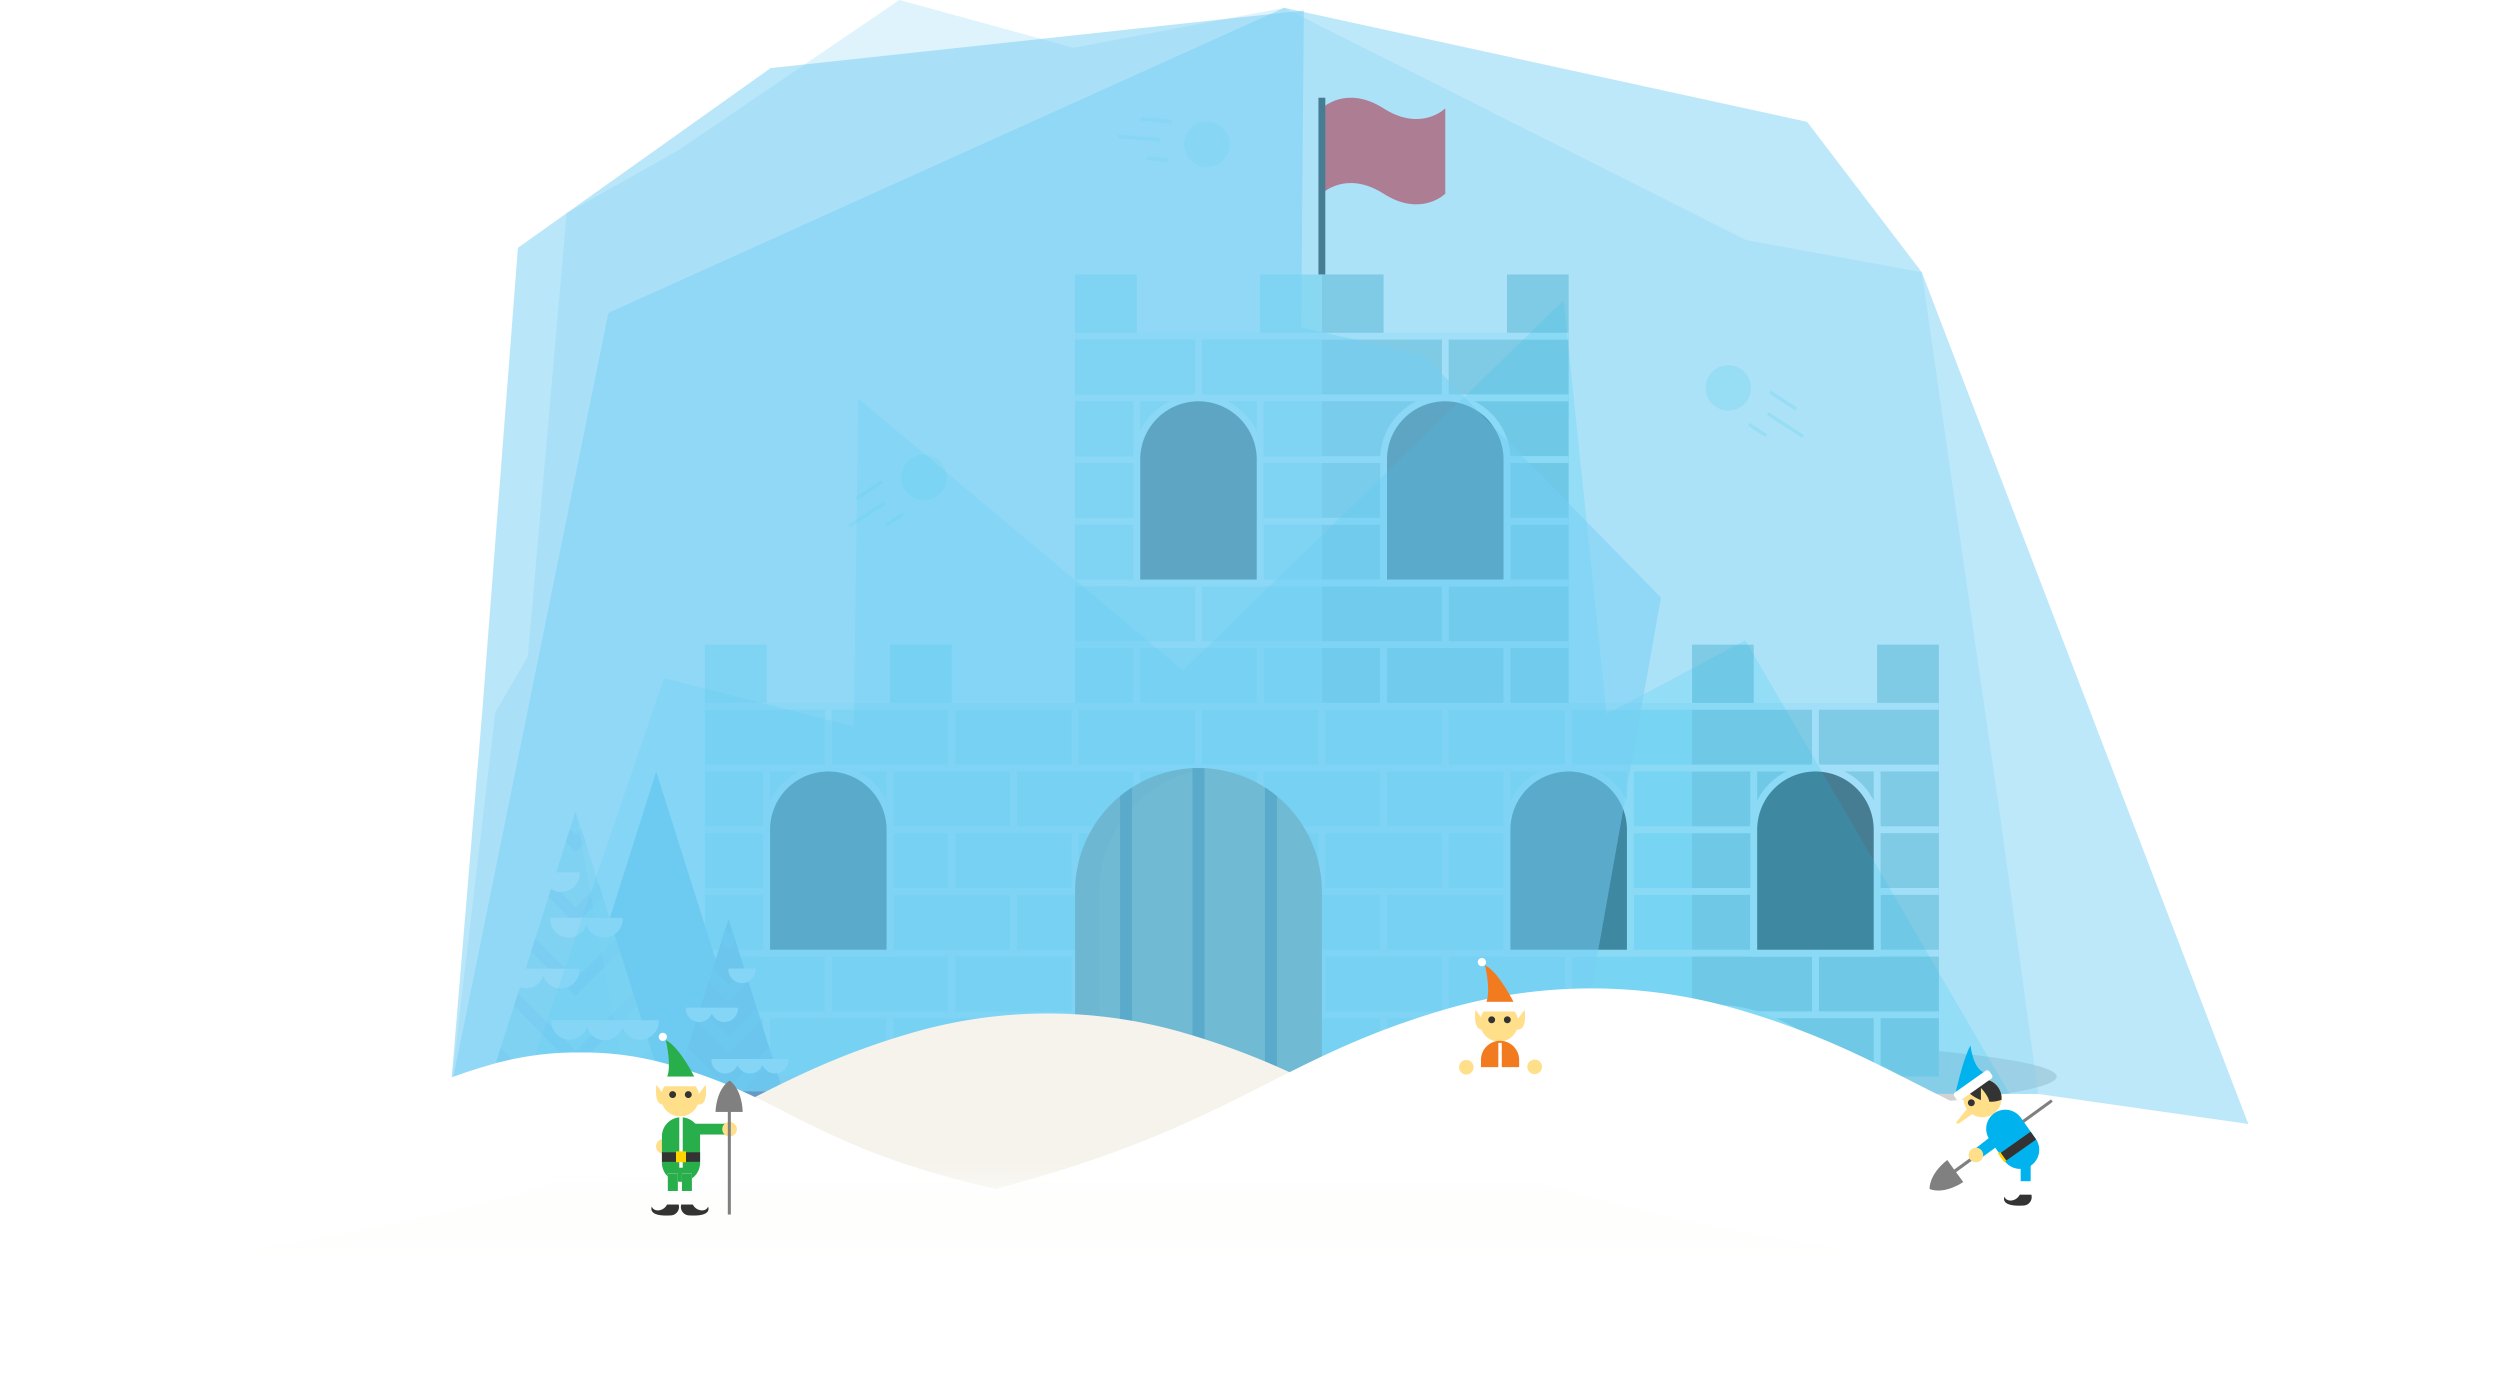 <svg xmlns="http://www.w3.org/2000/svg" xmlns:xlink="http://www.w3.org/1999/xlink" viewBox="0 0 729.38 402.58"><defs><style>.cls-1,.cls-16,.cls-20,.cls-22,.cls-24{fill:none;}.cls-2{fill:#0f0f0f;}.cls-2,.cls-5{opacity:0.1;}.cls-3{fill:#716e69;}.cls-4{fill:#71bdde;}.cls-6{fill:#888480;}.cls-7{fill:#659bc7;}.cls-8{fill:#70afd4;}.cls-9{fill:#b0e1e8;}.cls-10{fill:#97cee6;}.cls-11,.cls-12{fill:#fff;}.cls-11{opacity:0.22;}.cls-13{fill:#231f20;opacity:0.2;}.cls-13,.cls-29{mix-blend-mode:multiply;}.cls-14{fill:#a8e6ef;}.cls-15{fill:#8fc4cc;}.cls-16,.cls-17{stroke:#e1f9fc;}.cls-16,.cls-17,.cls-20,.cls-22,.cls-24{stroke-miterlimit:10;}.cls-16,.cls-17,.cls-22{stroke-width:2px;}.cls-18{fill:#845930;}.cls-19{clip-path:url(#clip-path);}.cls-20,.cls-22{stroke:#000;}.cls-20{stroke-width:3.5px;}.cls-21{fill:red;}.cls-23{fill:#caf5f6;}.cls-24{stroke:#caf5f6;}.cls-25{fill:url(#linear-gradient);}.cls-26{isolation:isolate;}.cls-27,.cls-30{opacity:0.48;}.cls-28,.cls-30{fill:#75cef4;}.cls-28,.cls-29{opacity:0.5;}.cls-29{fill:#00bff0;}.cls-31{fill:url(#linear-gradient-2);}.cls-32{fill:url(#linear-gradient-3);}.cls-33{fill:#ffdf8a;}.cls-34{fill:#28ae4b;}.cls-35{fill:#333;}.cls-36{fill:#ffd400;}.cls-37{fill:gray;}.cls-38{fill:#f27b20;}.cls-39{fill:#00b2ee;}</style><clipPath id="clip-path"><path class="cls-1" d="M211.08,195.57h0a36,36,0,0,1,36,36v54a0,0,0,0,1,0,0h-72a0,0,0,0,1,0,0v-54A36,36,0,0,1,211.08,195.57Z"/></clipPath><linearGradient id="linear-gradient" x1="331.2" y1="293.28" x2="331.2" y2="319.18" gradientUnits="userSpaceOnUse"><stop offset="0.22" stop-color="#caf5f6"/><stop offset="0.33" stop-color="#caf5f6" stop-opacity="0.67"/><stop offset="0.79" stop-color="#caf5f6" stop-opacity="0"/></linearGradient><linearGradient id="linear-gradient-2" x1="10533.5" y1="328.61" x2="10533.5" y2="378.74" gradientTransform="matrix(-1, 0, 0, 1, 10839.21, 0)" gradientUnits="userSpaceOnUse"><stop offset="0.22" stop-color="#f6f3ec"/><stop offset="0.33" stop-color="#f6f3ec" stop-opacity="0.67"/><stop offset="0.79" stop-color="#f6f3ec" stop-opacity="0"/></linearGradient><linearGradient id="linear-gradient-3" x1="10474.52" y1="402.58" x2="10474.52" y2="288.36" gradientTransform="matrix(-1, 0, 0, 1, 10839.21, 0)" gradientUnits="userSpaceOnUse"><stop offset="0.04" stop-color="#fff" stop-opacity="0"/><stop offset="0.39" stop-color="#fff" stop-opacity="0.67"/><stop offset="0.53" stop-color="#fff"/></linearGradient><symbol id="New_Symbol_13" data-name="New Symbol 13" viewBox="0 0 55.38 69.11"><ellipse class="cls-2" cx="28.16" cy="67.07" rx="25.53" ry="2.05"/><g id="_Group_" data-name="&lt;Group&gt;"><rect id="_Path_" data-name="&lt;Path&gt;" class="cls-3" x="22.4" y="48.54" width="4.26" height="18.35"/><polygon id="_Path_2" data-name="&lt;Path&gt;" class="cls-4" points="24.53 0 6.28 57.66 24.53 57.66 42.79 57.66 24.53 0"/><polygon id="_Path_3" data-name="&lt;Path&gt;" class="cls-5" points="22.4 57.66 26.66 57.66 26.66 59.75 22.4 58.35 22.4 57.66"/></g><g id="_Group_2" data-name="&lt;Group&gt;"><rect id="_Path_4" data-name="&lt;Path&gt;" class="cls-6" x="10.83" y="55.8" width="2.86" height="11.34"/><polygon id="_Path_5" data-name="&lt;Path&gt;" class="cls-7" points="12.26 24.99 0 63.72 12.26 63.72 24.52 63.72 12.26 24.99"/><g id="_Group_3" data-name="&lt;Group&gt;"><g id="_Group_4" data-name="&lt;Group&gt;"><polygon class="cls-8" points="17.73 42.27 12.26 47.74 6.79 42.27 7.47 40.12 12.26 44.9 17.05 40.11 17.73 42.27"/><polygon class="cls-8" points="19.82 48.88 12.26 56.44 4.7 48.88 5.38 46.73 12.26 53.6 19.14 46.72 19.82 48.88"/><polygon class="cls-8" points="21.91 55.49 13.68 63.72 10.84 63.72 2.6 55.49 3.29 53.33 12.26 62.3 21.23 53.33 21.91 55.49"/></g><g id="_Group_5" data-name="&lt;Group&gt;"><polygon class="cls-8" points="13.55 29.05 12.26 30.34 10.97 29.05 11.66 26.89 12.26 27.49 12.86 26.89 13.55 29.05"/><polygon class="cls-8" points="15.64 35.66 12.26 39.04 8.88 35.66 9.56 33.5 12.26 36.2 14.95 33.5 15.64 35.66"/></g></g><polygon id="_Path_6" data-name="&lt;Path&gt;" class="cls-5" points="10.83 63.72 13.69 63.72 13.69 65.65 10.83 64.35 10.83 63.72"/></g><g id="_Group_6" data-name="&lt;Group&gt;"><rect id="_Path_7" data-name="&lt;Path&gt;" class="cls-6" x="36.2" y="49.87" width="4.01" height="17.26"/><polygon id="_Path_8" data-name="&lt;Path&gt;" class="cls-9" points="38.21 6.72 21.03 60.97 38.21 60.97 55.38 60.97 38.21 6.72"/><polygon id="_Path_9" data-name="&lt;Path&gt;" class="cls-1" points="38.21 6.72 21.03 60.97 38.21 60.97 55.38 60.97 38.21 6.72"/><polygon id="_Path_10" data-name="&lt;Path&gt;" class="cls-5" points="36.2 60.97 40.21 60.97 40.21 63.67 36.2 61.85 36.2 60.97"/><g id="_Group_7" data-name="&lt;Group&gt;"><g id="_Group_8" data-name="&lt;Group&gt;"><polygon class="cls-10" points="45.73 30.49 38.2 38.02 30.68 30.49 31.36 28.33 38.2 35.17 45.04 28.33 45.73 30.49"/><polygon class="cls-10" points="48.66 39.75 38.2 50.21 27.75 39.75 28.43 37.59 38.2 47.36 47.98 37.59 48.66 39.75"/><polygon class="cls-10" points="51.59 49.01 39.62 60.97 36.78 60.97 24.82 49.01 25.5 46.84 38.2 59.55 50.91 46.84 51.59 49.01"/></g><g id="_Group_9" data-name="&lt;Group&gt;"><polygon class="cls-10" points="39.86 11.98 38.2 13.64 36.54 11.98 37.22 9.82 38.2 10.8 39.18 9.82 39.86 11.98"/><polygon class="cls-10" points="42.8 21.23 38.2 25.83 33.61 21.23 34.29 19.07 38.2 22.98 42.11 19.07 42.8 21.23"/></g></g><polygon id="_Path_11" data-name="&lt;Path&gt;" class="cls-11" points="38.21 6.72 28.33 60.97 21.03 60.97 38.21 6.72"/><path class="cls-12" d="M23.61,55.43H10.83a.17.17,0,0,0-.17.17,2.3,2.3,0,0,0,4.43.85,2.3,2.3,0,0,0,4.26,0,2.3,2.3,0,0,0,4.43-.85A.17.17,0,0,0,23.61,55.43Z"/><path class="cls-12" d="M12.87,51.2a2.3,2.3,0,0,0,2.3-2.29.17.17,0,0,0-.17-.17H2.22a.17.17,0,0,0-.17.17,2.3,2.3,0,0,0,4.43.85,2.3,2.3,0,0,0,4.26,0A2.3,2.3,0,0,0,12.87,51.2Z"/><path class="cls-12" d="M10.66,40.18a2.3,2.3,0,0,0,4.43.86,2.3,2.3,0,0,0,4.43-.86.17.17,0,0,0-.17-.16H10.83A.17.17,0,0,0,10.66,40.18Z"/><path class="cls-12" d="M10,35.85a2.31,2.31,0,0,0,2.3-2.3.17.17,0,0,0-.17-.16H7.84a.17.17,0,0,0-.17.16A2.3,2.3,0,0,0,10,35.85Z"/><path class="cls-12" d="M54.1,50.91H36.2a.17.17,0,0,0-.16.17,3.14,3.14,0,0,0,6.13,1,3.13,3.13,0,0,0,6,0,3.14,3.14,0,0,0,6.13-1A.18.18,0,0,0,54.1,50.91Z"/><path class="cls-12" d="M39.19,45.47a3.16,3.16,0,0,0,3.15-3.15.18.18,0,0,0-.17-.17H24.27a.18.18,0,0,0-.17.17,3.15,3.15,0,0,0,6.14,1,3.13,3.13,0,0,0,6,0A3.16,3.16,0,0,0,39.19,45.47Z"/><path class="cls-12" d="M37.71,33.42a.18.18,0,0,0-.17.17,3.14,3.14,0,0,0,6.13,1,3.15,3.15,0,0,0,6.14-1,.18.18,0,0,0-.17-.17H37.71Z"/><path class="cls-12" d="M33.37,28.14a3.15,3.15,0,0,0,3-2.18,3.14,3.14,0,0,0,6.13-1,.17.17,0,0,0-.17-.17H30.39a.18.18,0,0,0-.17.17A3.16,3.16,0,0,0,33.37,28.14Z"/><path class="cls-12" d="M40.69,20.39a3.15,3.15,0,0,0,3.15-3.15.17.17,0,0,0-.17-.17h-6a.18.18,0,0,0-.17.17A3.15,3.15,0,0,0,40.69,20.39Z"/></g></symbol><symbol id="Snowball_Storm" data-name="Snowball Storm" viewBox="0 0 461.47 325.5"><ellipse class="cls-13" cx="247.08" cy="285.57" rx="214.39" ry="13.69"/><rect class="cls-14" x="67.08" y="177.57" width="288" height="108"/><rect class="cls-14" x="355.08" y="177.57" width="72" height="108"/><rect class="cls-15" x="355.08" y="177.57" width="72" height="108"/><rect class="cls-15" x="247.08" y="69.57" width="72" height="108"/><rect class="cls-14" x="175.08" y="69.57" width="72" height="108"/><line class="cls-14" x1="67.08" y1="195.57" x2="427.08" y2="195.57"/><line class="cls-14" x1="67.08" y1="213.57" x2="427.08" y2="213.57"/><line class="cls-14" x1="67.08" y1="231.57" x2="427.08" y2="231.57"/><line class="cls-14" x1="67.08" y1="249.57" x2="427.08" y2="249.57"/><line class="cls-14" x1="67.08" y1="267.57" x2="427.08" y2="267.57"/><line class="cls-14" x1="103.08" y1="177.57" x2="103.08" y2="195.57"/><line class="cls-14" x1="139.08" y1="177.57" x2="139.08" y2="195.57"/><line class="cls-14" x1="175.08" y1="177.57" x2="175.08" y2="195.57"/><line class="cls-14" x1="211.08" y1="177.57" x2="211.08" y2="195.57"/><line class="cls-14" x1="247.08" y1="177.57" x2="247.08" y2="195.57"/><line class="cls-14" x1="283.08" y1="177.57" x2="283.08" y2="195.57"/><line class="cls-14" x1="319.08" y1="177.57" x2="319.08" y2="195.57"/><line class="cls-14" x1="391.08" y1="177.57" x2="391.08" y2="195.57"/><line class="cls-14" x1="85.08" y1="195.57" x2="85.08" y2="213.57"/><line class="cls-14" x1="121.08" y1="195.57" x2="121.08" y2="213.57"/><line class="cls-14" x1="157.08" y1="195.57" x2="157.08" y2="213.57"/><line class="cls-14" x1="193.08" y1="195.57" x2="193.08" y2="213.57"/><line class="cls-14" x1="229.08" y1="195.57" x2="229.08" y2="213.57"/><line class="cls-14" x1="265.08" y1="195.57" x2="265.08" y2="213.57"/><line class="cls-14" x1="301.08" y1="195.57" x2="301.08" y2="213.57"/><line class="cls-14" x1="337.08" y1="195.57" x2="337.08" y2="213.57"/><line class="cls-14" x1="373.08" y1="195.57" x2="373.08" y2="213.57"/><line class="cls-14" x1="409.08" y1="195.57" x2="409.08" y2="213.57"/><line class="cls-14" x1="103.08" y1="213.57" x2="103.08" y2="231.57"/><line class="cls-14" x1="139.08" y1="213.57" x2="139.08" y2="231.57"/><line class="cls-14" x1="175.08" y1="213.57" x2="175.08" y2="231.57"/><line class="cls-14" x1="211.08" y1="213.57" x2="211.08" y2="231.57"/><line class="cls-14" x1="247.08" y1="213.57" x2="247.08" y2="231.57"/><line class="cls-14" x1="283.08" y1="213.57" x2="283.08" y2="231.57"/><line class="cls-14" x1="319.08" y1="213.57" x2="319.08" y2="231.57"/><line class="cls-14" x1="391.08" y1="213.57" x2="391.08" y2="231.57"/><line class="cls-14" x1="85.08" y1="231.57" x2="85.08" y2="249.57"/><line class="cls-14" x1="121.08" y1="231.57" x2="121.08" y2="249.57"/><line class="cls-14" x1="157.08" y1="231.57" x2="157.08" y2="249.57"/><line class="cls-14" x1="193.08" y1="231.57" x2="193.08" y2="249.57"/><line class="cls-14" x1="229.08" y1="231.57" x2="229.08" y2="249.57"/><line class="cls-14" x1="265.08" y1="231.57" x2="265.08" y2="249.57"/><line class="cls-14" x1="301.08" y1="231.57" x2="301.08" y2="249.57"/><line class="cls-14" x1="337.08" y1="231.57" x2="337.08" y2="249.57"/><line class="cls-14" x1="373.08" y1="231.57" x2="373.08" y2="249.57"/><line class="cls-14" x1="409.08" y1="231.57" x2="409.08" y2="249.57"/><line class="cls-14" x1="103.08" y1="249.57" x2="103.08" y2="267.57"/><line class="cls-14" x1="139.08" y1="249.57" x2="139.08" y2="267.57"/><line class="cls-14" x1="175.08" y1="249.57" x2="175.08" y2="267.57"/><line class="cls-14" x1="211.08" y1="249.57" x2="211.08" y2="267.57"/><line class="cls-14" x1="247.08" y1="249.57" x2="247.08" y2="267.57"/><line class="cls-14" x1="283.08" y1="249.57" x2="283.08" y2="267.57"/><line class="cls-14" x1="319.08" y1="249.57" x2="319.08" y2="267.57"/><line class="cls-14" x1="391.08" y1="249.57" x2="391.08" y2="267.57"/><line class="cls-14" x1="85.08" y1="267.57" x2="85.08" y2="285.57"/><line class="cls-14" x1="121.08" y1="267.57" x2="121.08" y2="285.57"/><line class="cls-14" x1="157.08" y1="267.57" x2="157.08" y2="285.57"/><line class="cls-14" x1="193.08" y1="267.57" x2="193.08" y2="285.57"/><line class="cls-14" x1="229.08" y1="267.57" x2="229.08" y2="285.57"/><line class="cls-14" x1="265.08" y1="267.57" x2="265.08" y2="285.57"/><line class="cls-14" x1="301.08" y1="267.57" x2="301.08" y2="285.57"/><line class="cls-14" x1="337.08" y1="267.57" x2="337.08" y2="285.57"/><line class="cls-14" x1="373.08" y1="267.57" x2="373.08" y2="285.57"/><line class="cls-14" x1="409.08" y1="267.57" x2="409.08" y2="285.57"/><line class="cls-14" x1="175.08" y1="87.57" x2="319.08" y2="87.57"/><line class="cls-14" x1="175.08" y1="105.57" x2="319.08" y2="105.57"/><line class="cls-14" x1="175.08" y1="123.57" x2="319.08" y2="123.57"/><line class="cls-14" x1="175.08" y1="141.57" x2="319.08" y2="141.57"/><line class="cls-14" x1="175.08" y1="159.57" x2="319.08" y2="159.57"/><line class="cls-14" x1="193.08" y1="177.57" x2="193.08" y2="159.57"/><line class="cls-14" x1="229.08" y1="177.57" x2="229.08" y2="159.57"/><line class="cls-14" x1="211.08" y1="159.57" x2="211.08" y2="141.57"/><line class="cls-14" x1="193.08" y1="141.57" x2="193.08" y2="123.57"/><line class="cls-14" x1="229.08" y1="141.57" x2="229.08" y2="123.57"/><line class="cls-14" x1="211.08" y1="123.57" x2="211.08" y2="105.57"/><line class="cls-14" x1="193.08" y1="105.57" x2="193.08" y2="87.57"/><line class="cls-14" x1="229.08" y1="105.57" x2="229.08" y2="87.57"/><line class="cls-14" x1="211.08" y1="87.57" x2="211.08" y2="69.57"/><line class="cls-14" x1="265.08" y1="177.57" x2="265.08" y2="159.57"/><line class="cls-14" x1="301.08" y1="177.57" x2="301.08" y2="159.57"/><line class="cls-14" x1="283.08" y1="159.57" x2="283.08" y2="141.57"/><line class="cls-14" x1="265.08" y1="141.57" x2="265.08" y2="123.57"/><line class="cls-14" x1="301.08" y1="141.57" x2="301.08" y2="123.57"/><line class="cls-14" x1="283.08" y1="123.57" x2="283.08" y2="105.57"/><line class="cls-14" x1="283.08" y1="87.57" x2="283.08" y2="69.57"/><rect class="cls-14" x="175.08" y="51.57" width="18" height="18"/><rect class="cls-14" x="229.08" y="51.57" width="18" height="18"/><rect class="cls-14" x="67.08" y="159.57" width="18" height="18"/><rect class="cls-14" x="121.08" y="159.57" width="18" height="18"/><rect class="cls-15" x="355.08" y="159.57" width="18" height="18"/><rect class="cls-15" x="409.08" y="159.57" width="18" height="18"/><rect class="cls-15" x="247.08" y="51.57" width="18" height="18"/><rect class="cls-15" x="301.08" y="51.57" width="18" height="18"/><line class="cls-16" x1="67.08" y1="195.57" x2="427.08" y2="195.57"/><line class="cls-16" x1="67.08" y1="177.57" x2="427.08" y2="177.57"/><line class="cls-16" x1="67.08" y1="213.57" x2="427.08" y2="213.57"/><line class="cls-16" x1="67.08" y1="231.57" x2="427.08" y2="231.57"/><line class="cls-16" x1="67.08" y1="249.57" x2="427.08" y2="249.57"/><line class="cls-16" x1="67.08" y1="267.57" x2="427.08" y2="267.57"/><line class="cls-16" x1="103.08" y1="177.57" x2="103.08" y2="195.57"/><line class="cls-16" x1="139.08" y1="177.57" x2="139.08" y2="195.57"/><line class="cls-16" x1="175.08" y1="177.57" x2="175.08" y2="195.57"/><line class="cls-16" x1="211.08" y1="177.57" x2="211.08" y2="195.57"/><line class="cls-16" x1="247.08" y1="177.57" x2="247.08" y2="195.57"/><line class="cls-16" x1="283.08" y1="177.57" x2="283.08" y2="195.57"/><line class="cls-16" x1="319.08" y1="177.57" x2="319.08" y2="195.57"/><line class="cls-16" x1="391.08" y1="177.57" x2="391.08" y2="195.57"/><line class="cls-16" x1="85.08" y1="195.57" x2="85.08" y2="213.57"/><line class="cls-16" x1="121.08" y1="195.57" x2="121.08" y2="213.57"/><line class="cls-16" x1="157.08" y1="195.57" x2="157.08" y2="213.57"/><line class="cls-16" x1="193.08" y1="195.57" x2="193.08" y2="213.57"/><line class="cls-16" x1="229.08" y1="195.57" x2="229.08" y2="213.57"/><line class="cls-16" x1="265.08" y1="195.57" x2="265.08" y2="213.57"/><line class="cls-16" x1="301.08" y1="195.57" x2="301.08" y2="213.57"/><line class="cls-16" x1="337.08" y1="195.57" x2="337.08" y2="213.57"/><line class="cls-16" x1="373.08" y1="195.57" x2="373.08" y2="213.57"/><line class="cls-16" x1="409.08" y1="195.57" x2="409.08" y2="213.57"/><line class="cls-16" x1="103.08" y1="213.57" x2="103.08" y2="231.57"/><line class="cls-16" x1="139.08" y1="213.57" x2="139.08" y2="231.57"/><line class="cls-16" x1="175.08" y1="213.57" x2="175.08" y2="231.57"/><line class="cls-16" x1="211.08" y1="213.57" x2="211.08" y2="231.57"/><line class="cls-16" x1="247.08" y1="213.57" x2="247.08" y2="231.57"/><line class="cls-16" x1="283.08" y1="213.57" x2="283.08" y2="231.57"/><line class="cls-16" x1="319.08" y1="213.57" x2="319.08" y2="231.57"/><line class="cls-16" x1="391.08" y1="213.57" x2="391.08" y2="231.57"/><line class="cls-16" x1="85.08" y1="231.57" x2="85.08" y2="249.57"/><line class="cls-16" x1="121.08" y1="231.57" x2="121.08" y2="249.57"/><line class="cls-16" x1="157.08" y1="231.57" x2="157.08" y2="249.57"/><line class="cls-16" x1="193.08" y1="231.57" x2="193.08" y2="249.57"/><line class="cls-16" x1="229.08" y1="231.57" x2="229.08" y2="249.57"/><line class="cls-16" x1="265.08" y1="231.57" x2="265.08" y2="249.57"/><line class="cls-16" x1="301.08" y1="231.57" x2="301.08" y2="249.57"/><line class="cls-16" x1="337.08" y1="231.57" x2="337.08" y2="249.57"/><line class="cls-16" x1="373.08" y1="231.57" x2="373.08" y2="249.57"/><line class="cls-16" x1="409.08" y1="231.57" x2="409.08" y2="249.57"/><line class="cls-16" x1="103.08" y1="249.57" x2="103.08" y2="267.57"/><line class="cls-16" x1="139.08" y1="249.57" x2="139.08" y2="267.57"/><line class="cls-16" x1="175.08" y1="249.57" x2="175.08" y2="267.57"/><line class="cls-16" x1="211.08" y1="249.57" x2="211.08" y2="267.57"/><line class="cls-16" x1="247.08" y1="249.57" x2="247.08" y2="267.57"/><line class="cls-16" x1="283.08" y1="249.57" x2="283.08" y2="267.57"/><line class="cls-16" x1="319.08" y1="249.57" x2="319.08" y2="267.57"/><line class="cls-16" x1="391.08" y1="249.57" x2="391.08" y2="267.57"/><line class="cls-16" x1="85.08" y1="267.57" x2="85.08" y2="285.57"/><line class="cls-16" x1="121.08" y1="267.57" x2="121.08" y2="285.57"/><line class="cls-16" x1="157.08" y1="267.57" x2="157.08" y2="285.57"/><line class="cls-16" x1="193.08" y1="267.57" x2="193.08" y2="285.57"/><line class="cls-16" x1="229.08" y1="267.57" x2="229.08" y2="285.57"/><line class="cls-16" x1="265.08" y1="267.57" x2="265.08" y2="285.57"/><line class="cls-16" x1="301.08" y1="267.57" x2="301.08" y2="285.57"/><line class="cls-16" x1="337.08" y1="267.57" x2="337.08" y2="285.57"/><line class="cls-16" x1="373.08" y1="267.57" x2="373.08" y2="285.57"/><line class="cls-16" x1="409.08" y1="267.57" x2="409.08" y2="285.57"/><line class="cls-16" x1="175.08" y1="87.57" x2="319.08" y2="87.57"/><line class="cls-16" x1="175.08" y1="69.57" x2="319.08" y2="69.57"/><line class="cls-16" x1="175.08" y1="105.57" x2="319.08" y2="105.57"/><line class="cls-16" x1="175.08" y1="123.57" x2="319.08" y2="123.57"/><line class="cls-16" x1="175.08" y1="141.57" x2="319.08" y2="141.57"/><line class="cls-16" x1="175.08" y1="159.57" x2="319.08" y2="159.57"/><line class="cls-16" x1="175.08" y1="177.57" x2="319.08" y2="177.57"/><line class="cls-16" x1="193.08" y1="177.57" x2="193.08" y2="159.57"/><line class="cls-16" x1="229.08" y1="177.57" x2="229.08" y2="159.57"/><line class="cls-16" x1="211.08" y1="159.57" x2="211.08" y2="141.57"/><line class="cls-16" x1="193.08" y1="141.57" x2="193.08" y2="123.57"/><line class="cls-16" x1="229.08" y1="141.57" x2="229.08" y2="123.57"/><line class="cls-16" x1="211.08" y1="123.57" x2="211.08" y2="105.57"/><line class="cls-16" x1="193.08" y1="105.57" x2="193.08" y2="87.57"/><line class="cls-16" x1="229.08" y1="105.57" x2="229.08" y2="87.57"/><line class="cls-16" x1="211.08" y1="87.57" x2="211.08" y2="69.57"/><line class="cls-16" x1="265.08" y1="177.57" x2="265.08" y2="159.57"/><line class="cls-16" x1="301.08" y1="177.57" x2="301.08" y2="159.57"/><line class="cls-16" x1="283.08" y1="159.57" x2="283.08" y2="141.57"/><line class="cls-16" x1="265.08" y1="141.57" x2="265.08" y2="123.57"/><line class="cls-16" x1="301.08" y1="141.57" x2="301.08" y2="123.57"/><line class="cls-16" x1="283.08" y1="123.57" x2="283.08" y2="105.57"/><line class="cls-16" x1="283.08" y1="87.57" x2="283.08" y2="69.57"/><path class="cls-17" d="M211.08,87.57h0a18,18,0,0,1,18,18v36a0,0,0,0,1,0,0h-36a0,0,0,0,1,0,0v-36A18,18,0,0,1,211.08,87.57Z"/><path class="cls-17" d="M283.08,87.57h0a18,18,0,0,1,18,18v36a0,0,0,0,1,0,0h-36a0,0,0,0,1,0,0v-36A18,18,0,0,1,283.08,87.57Z"/><path class="cls-17" d="M103.08,195.57h0a18,18,0,0,1,18,18v36a0,0,0,0,1,0,0h-36a0,0,0,0,1,0,0v-36A18,18,0,0,1,103.08,195.57Z"/><path class="cls-17" d="M319.08,195.57h0a18,18,0,0,1,18,18v36a0,0,0,0,1,0,0h-36a0,0,0,0,1,0,0v-36A18,18,0,0,1,319.08,195.57Z"/><path class="cls-17" d="M391.08,195.57h0a18,18,0,0,1,18,18v36a0,0,0,0,1,0,0h-36a0,0,0,0,1,0,0v-36A18,18,0,0,1,391.08,195.57Z"/><use id="New_Symbol_13-3" data-name="New Symbol 13" width="55.38" height="69.11" transform="matrix(-1.72, 0, 0, 1.72, 95.06, 196.63)" xlink:href="#New_Symbol_13"/><path class="cls-18" d="M211.08,195.57h0a36,36,0,0,1,36,36v54a0,0,0,0,1,0,0h-72a0,0,0,0,1,0,0v-54A36,36,0,0,1,211.08,195.57Z"/><path class="cls-13" d="M214.61,195.75c-1.16-.11-2.34-.18-3.53-.18h0a36,36,0,0,0-36,36v54h7.07v-54A36,36,0,0,1,214.61,195.75Z"/><g class="cls-19"><line class="cls-20" x1="232.22" y1="192.01" x2="232.22" y2="289.14"/><line class="cls-20" x1="211.08" y1="192.01" x2="211.08" y2="289.14"/><line class="cls-20" x1="189.94" y1="192.01" x2="189.94" y2="289.14"/></g><path class="cls-21" d="M283.08,28s-7,7-18,0-18,0-18,0V3.11s7-7,18,0,18,0,18,0Z"/><line class="cls-22" x1="247.08" y1="51.57" x2="247.08"/><circle class="cls-23" cx="365.65" cy="84.66" r="6.63"/><line class="cls-24" x1="377.77" y1="85.83" x2="385.37" y2="90.78"/><line class="cls-24" x1="377.16" y1="92.15" x2="387.44" y2="98.84"/><line class="cls-24" x1="376.77" y1="98.62" x2="371.63" y2="95.27"/><path id="_Path_12" data-name="&lt;Path&gt;" class="cls-25" d="M461.47,306.28c-56.73-10.54-60.45-29.7-84.59-38.8a43.12,43.12,0,0,0-30.78,0c-10.23,3.86-18.23,11.2-28.52,14.86a64.66,64.66,0,0,1-36.65,2c-8.32-2-16.52-5.76-25-4.94-16,1.54-39.43,32.37-55,28.35,3.42,6.59,72.52,17.6,97.41,17.77,33.86.22,66.31-5.45,99.58-8.92,14-1.46,28.24-5.5,41.76-9.21C442.56,306.58,461.05,306.2,461.47,306.28Z"/><circle class="cls-23" cx="130.98" cy="110.8" r="6.63"/><line class="cls-24" x1="118.85" y1="111.97" x2="111.25" y2="116.92"/><line class="cls-24" x1="119.46" y1="118.29" x2="109.19" y2="124.98"/><line class="cls-24" x1="119.86" y1="124.76" x2="125" y2="121.41"/><circle class="cls-23" cx="213.54" cy="13.59" r="6.63"/><line class="cls-24" x1="203.29" y1="7.01" x2="194.26" y2="6.19"/><line class="cls-24" x1="199.86" y1="12.35" x2="187.65" y2="11.25"/><line class="cls-24" x1="196.17" y1="17.67" x2="202.28" y2="18.22"/></symbol></defs><title>st_snowballstorm_villagebuilding_frozen</title><g class="cls-26"><g id="Layer_2" data-name="Layer 2"><g id="Layer_1-2" data-name="Layer 1"><use width="461.47" height="325.5" transform="translate(138.58 28.51)" xlink:href="#Snowball_Storm"/><g id="_Group_10" data-name="&lt;Group&gt;"><g id="_Group_11" data-name="&lt;Group&gt;"><g id="_Group_12" data-name="&lt;Group&gt;" class="cls-27"><polygon id="_Path_13" data-name="&lt;Path&gt;" class="cls-28" points="131.47 318.17 144.5 207.85 153.99 191.49 165.31 62.19 197.64 44.01 262.41 0 313.14 13.95 374.68 2.28 509.46 70.05 560.68 79.42 583.77 239.58 594.66 319.17 131.47 318.17"/><polygon id="_Path_14" data-name="&lt;Path&gt;" class="cls-29" points="152.87 317.5 193.74 197.84 249.11 211.98 250.4 116.29 345.16 195.61 456.18 87.6 468.73 208.32 509.21 186.78 586.28 319.17 152.87 317.5"/></g><polygon id="_Path_15" data-name="&lt;Path&gt;" class="cls-28" points="131.47 318.17 140.68 207.85 151.1 72.3 224.84 19.86 380.4 3.07 379.62 95.54 415.32 103.62 484.59 174.35 458.83 319.17 131.47 318.17"/><polygon id="_Path_16" data-name="&lt;Path&gt;" class="cls-30" points="131.47 318.17 177.5 91.29 374.68 2.28 527.23 35.55 560.68 79.42 655.96 327.93 594.66 319.17 131.47 318.17"/></g></g><path id="_Path_17" data-name="&lt;Path&gt;" class="cls-31" d="M58.94,366.61c145.81-20.83,145.18-47.35,207.22-65.31a142.25,142.25,0,0,1,79.11,0c62,18,61.41,44.48,207.22,65.31,17.7,2.53-144.13,36-207.22,36a245.59,245.59,0,0,1-39.55-3.13,245.71,245.71,0,0,1-39.56,3.13C203.08,402.58,41.24,369.14,58.94,366.61Z"/><path class="cls-32" d="M.92,355.43c99.45-14.2,99-32.3,141.33-44.54a90.3,90.3,0,0,1,27-3.83,90.25,90.25,0,0,1,27,3.83c34.2,9.89,40.49,23.61,94.14,36,69.76-18.36,81.67-38,131.69-52.53a152.07,152.07,0,0,1,84.52,0c66.28,19.19,65.61,47.53,221.39,69.78,18.9,2.7-154,38.43-221.39,38.43a262.23,262.23,0,0,1-42.26-3.34A262.23,262.23,0,0,1,422,402.58c-43.7,0-131.72-15-183.09-26.32-16.52,2.23-31.8,3.7-42.74,3.7a167.39,167.39,0,0,1-27-2.13,167.21,167.21,0,0,1-27,2.13C99.23,380-11.15,357.15.92,355.43Z"/><circle class="cls-33" cx="193.51" cy="334.45" r="2.12"/><path class="cls-34" d="M203,315s-4.57-9.54-8.75-11.53c0,0,2.19,8.95-.2,11.73Z"/><path class="cls-33" d="M192.85,320.14a5.57,5.57,0,0,0,5.57,5.57h0a5.56,5.56,0,0,0,5.56-5.57h0a5.56,5.56,0,0,0-5.56-5.56h0a5.56,5.56,0,0,0-5.57,5.56Z"/><rect class="cls-12" x="192.06" y="314.09" width="12.54" height="2.84" rx="0.74" ry="0.74"/><path class="cls-35" d="M199.81,319.35a1,1,0,0,0,2,0,1,1,0,1,0-2,0Z"/><path class="cls-35" d="M195.24,319.35a1,1,0,1,0,1-1A1,1,0,0,0,195.24,319.35Z"/><rect class="cls-34" x="201.88" y="327.85" width="11.11" height="3.15"/><path class="cls-34" d="M193.12,339a5.57,5.57,0,1,0,11.13,0v-7.69a5.57,5.57,0,0,0-11.13,0Z"/><polyline class="cls-12" points="201.86 342.41 201.86 351.95 198.95 351.95 198.95 342.41"/><polyline class="cls-34" points="201.86 342.41 201.86 347.47 198.95 347.47 198.95 342.41"/><path class="cls-35" d="M198.75,351.42h3.38c1.12,2.18,4,2.18,4.44.59,0,0,1.55,3-5.44,2.59A2.48,2.48,0,0,1,198.75,351.42Z"/><polyline class="cls-12" points="194.84 342.41 194.84 351.95 197.76 351.95 197.76 342.41"/><polyline class="cls-34" points="194.84 342.41 194.84 347.47 197.76 347.47 197.76 342.41"/><path class="cls-35" d="M198,351.42h-3.38c-1.12,2.18-4,2.18-4.43.59,0,0-1.56,3,5.43,2.59A2.48,2.48,0,0,0,198,351.42Z"/><rect class="cls-12" x="198.18" y="325.71" width="1.01" height="14.97"/><rect class="cls-35" x="193.12" y="336.18" width="11.13" height="2.78"/><rect class="cls-36" x="197.22" y="335.91" width="2.92" height="3.18"/><path class="cls-12" d="M192.19,302.52a1.19,1.19,0,1,0,1.19-1.2A1.19,1.19,0,0,0,192.19,302.52Z"/><path class="cls-33" d="M204,319l1.86-2.52s1.06,6.5-2.52,5.7Z"/><path class="cls-33" d="M193.38,319l-1.85-2.52s-1.06,6.5,2.51,5.7Z"/><path class="cls-33" d="M210.73,329.45a2.12,2.12,0,1,0,2.12-2.12A2.12,2.12,0,0,0,210.73,329.45Z"/><path class="cls-37" d="M208.75,324.41s.09-6.49,4.11-9.15c0,0,3.54,2.07,3.83,9.15h-3.46v29.94h-.89V324.41Z"/><path class="cls-33" d="M445.61,311.25a2.13,2.13,0,1,0,2.12-2.12A2.12,2.12,0,0,0,445.61,311.25Z"/><path class="cls-33" d="M425.68,311.38a2.12,2.12,0,1,0,2.12-2.12A2.11,2.11,0,0,0,425.68,311.38Z"/><path class="cls-38" d="M442,293.16s-4.57-9.54-8.74-11.53c0,0,2.18,8.94-.2,11.73Z"/><path class="cls-33" d="M431.81,298.33a5.57,5.57,0,0,0,5.57,5.56h0a5.57,5.57,0,0,0,5.57-5.56h0a5.57,5.57,0,0,0-5.57-5.57h0a5.57,5.57,0,0,0-5.57,5.57Z"/><rect class="cls-12" x="431.02" y="292.27" width="12.54" height="2.84" rx="0.74" ry="0.74"/><path class="cls-35" d="M438.77,297.53a1,1,0,1,0,2,0,1,1,0,0,0-2,0Z"/><path class="cls-35" d="M434.2,297.53a1,1,0,1,0,1-1A1,1,0,0,0,434.2,297.53Z"/><path class="cls-38" d="M443.21,311.33v-1.87a5.57,5.57,0,1,0-11.13,0v1.87"/><rect class="cls-12" x="437.14" y="304.26" width="1.01" height="8.79"/><path class="cls-12" d="M431.15,280.7a1.2,1.2,0,1,0,1.19-1.19A1.2,1.2,0,0,0,431.15,280.7Z"/><path class="cls-33" d="M442.94,297.14l1.86-2.52s1.06,6.49-2.52,5.7Z"/><path class="cls-33" d="M432.34,297.14l-1.85-2.52s-1.06,6.49,2.52,5.7Z"/><path class="cls-37" d="M572.78,344.86s-5.3,3.74-9.81,2.05c0,0-.41-4.08,5.15-8.48l2,2.8,28.26-20.49.52.72L570.68,342Z"/><path class="cls-39" d="M570.33,319.77S572.64,309,574.9,305c0,0,.7,7.12,4.25,8Z"/><path class="cls-33" d="M573.85,323.61a5.57,5.57,0,0,0,7.76,1.33h0a5.56,5.56,0,0,0,1.33-7.76h0a5.56,5.56,0,0,0-7.76-1.33h0a5.58,5.58,0,0,0-1.33,7.76Z"/><path class="cls-35" d="M573.45,317.86a5.45,5.45,0,0,1,1.73-2,5.57,5.57,0,0,1,8.77,5C578.81,322.75,575,319.57,573.45,317.86Z"/><path class="cls-33" d="M577.94,322.49V317.4s4.62,4.69,1.24,6.11Z"/><rect class="cls-12" x="569.38" y="315.24" width="12.54" height="2.84" rx="0.74" ry="0.74" transform="translate(-77.18 390.58) rotate(-35.27)"/><path class="cls-35" d="M574.32,322.3a1,1,0,1,0,.24-1.38A1,1,0,0,0,574.32,322.3Z"/><path class="cls-39" d="M584.94,338.82a5.57,5.57,0,0,0,9.09-6.43l-4.44-6.27a5.56,5.56,0,0,0-9.09,6.42Z"/><polyline class="cls-12" points="589.54 342.18 589.54 349.06 592.45 349.06 592.45 342.18"/><path class="cls-39" d="M591.78,338.44c-1.93,0-2.24,1-2.24,2v4.17h2.91v-4.71Z"/><path class="cls-35" d="M592.65,348.54h-3.38c-1.12,2.18-4,2.18-4.44.59,0,0-1.55,3,5.44,2.59A2.48,2.48,0,0,0,592.65,348.54Z"/><rect class="cls-35" x="583.11" y="333.08" width="11.13" height="2.78" transform="translate(-85.07 401.37) rotate(-35.27)"/><rect class="cls-36" x="583.76" y="336" width="0.78" height="3.18" transform="translate(-87.7 399.4) rotate(-35.28)"/><path class="cls-33" d="M574.35,322.92l-3.4,4.26c-.46.33,0,1,.68.52l5.1-3.6Z"/><polygon class="cls-39" points="576.21 335.18 582.55 330.22 584.02 333.46 577.54 338.18 576.21 335.18"/><path class="cls-33" d="M574.74,338.19a2.12,2.12,0,1,0,.51-2.95A2.12,2.12,0,0,0,574.74,338.19Z"/></g></g></g></svg>